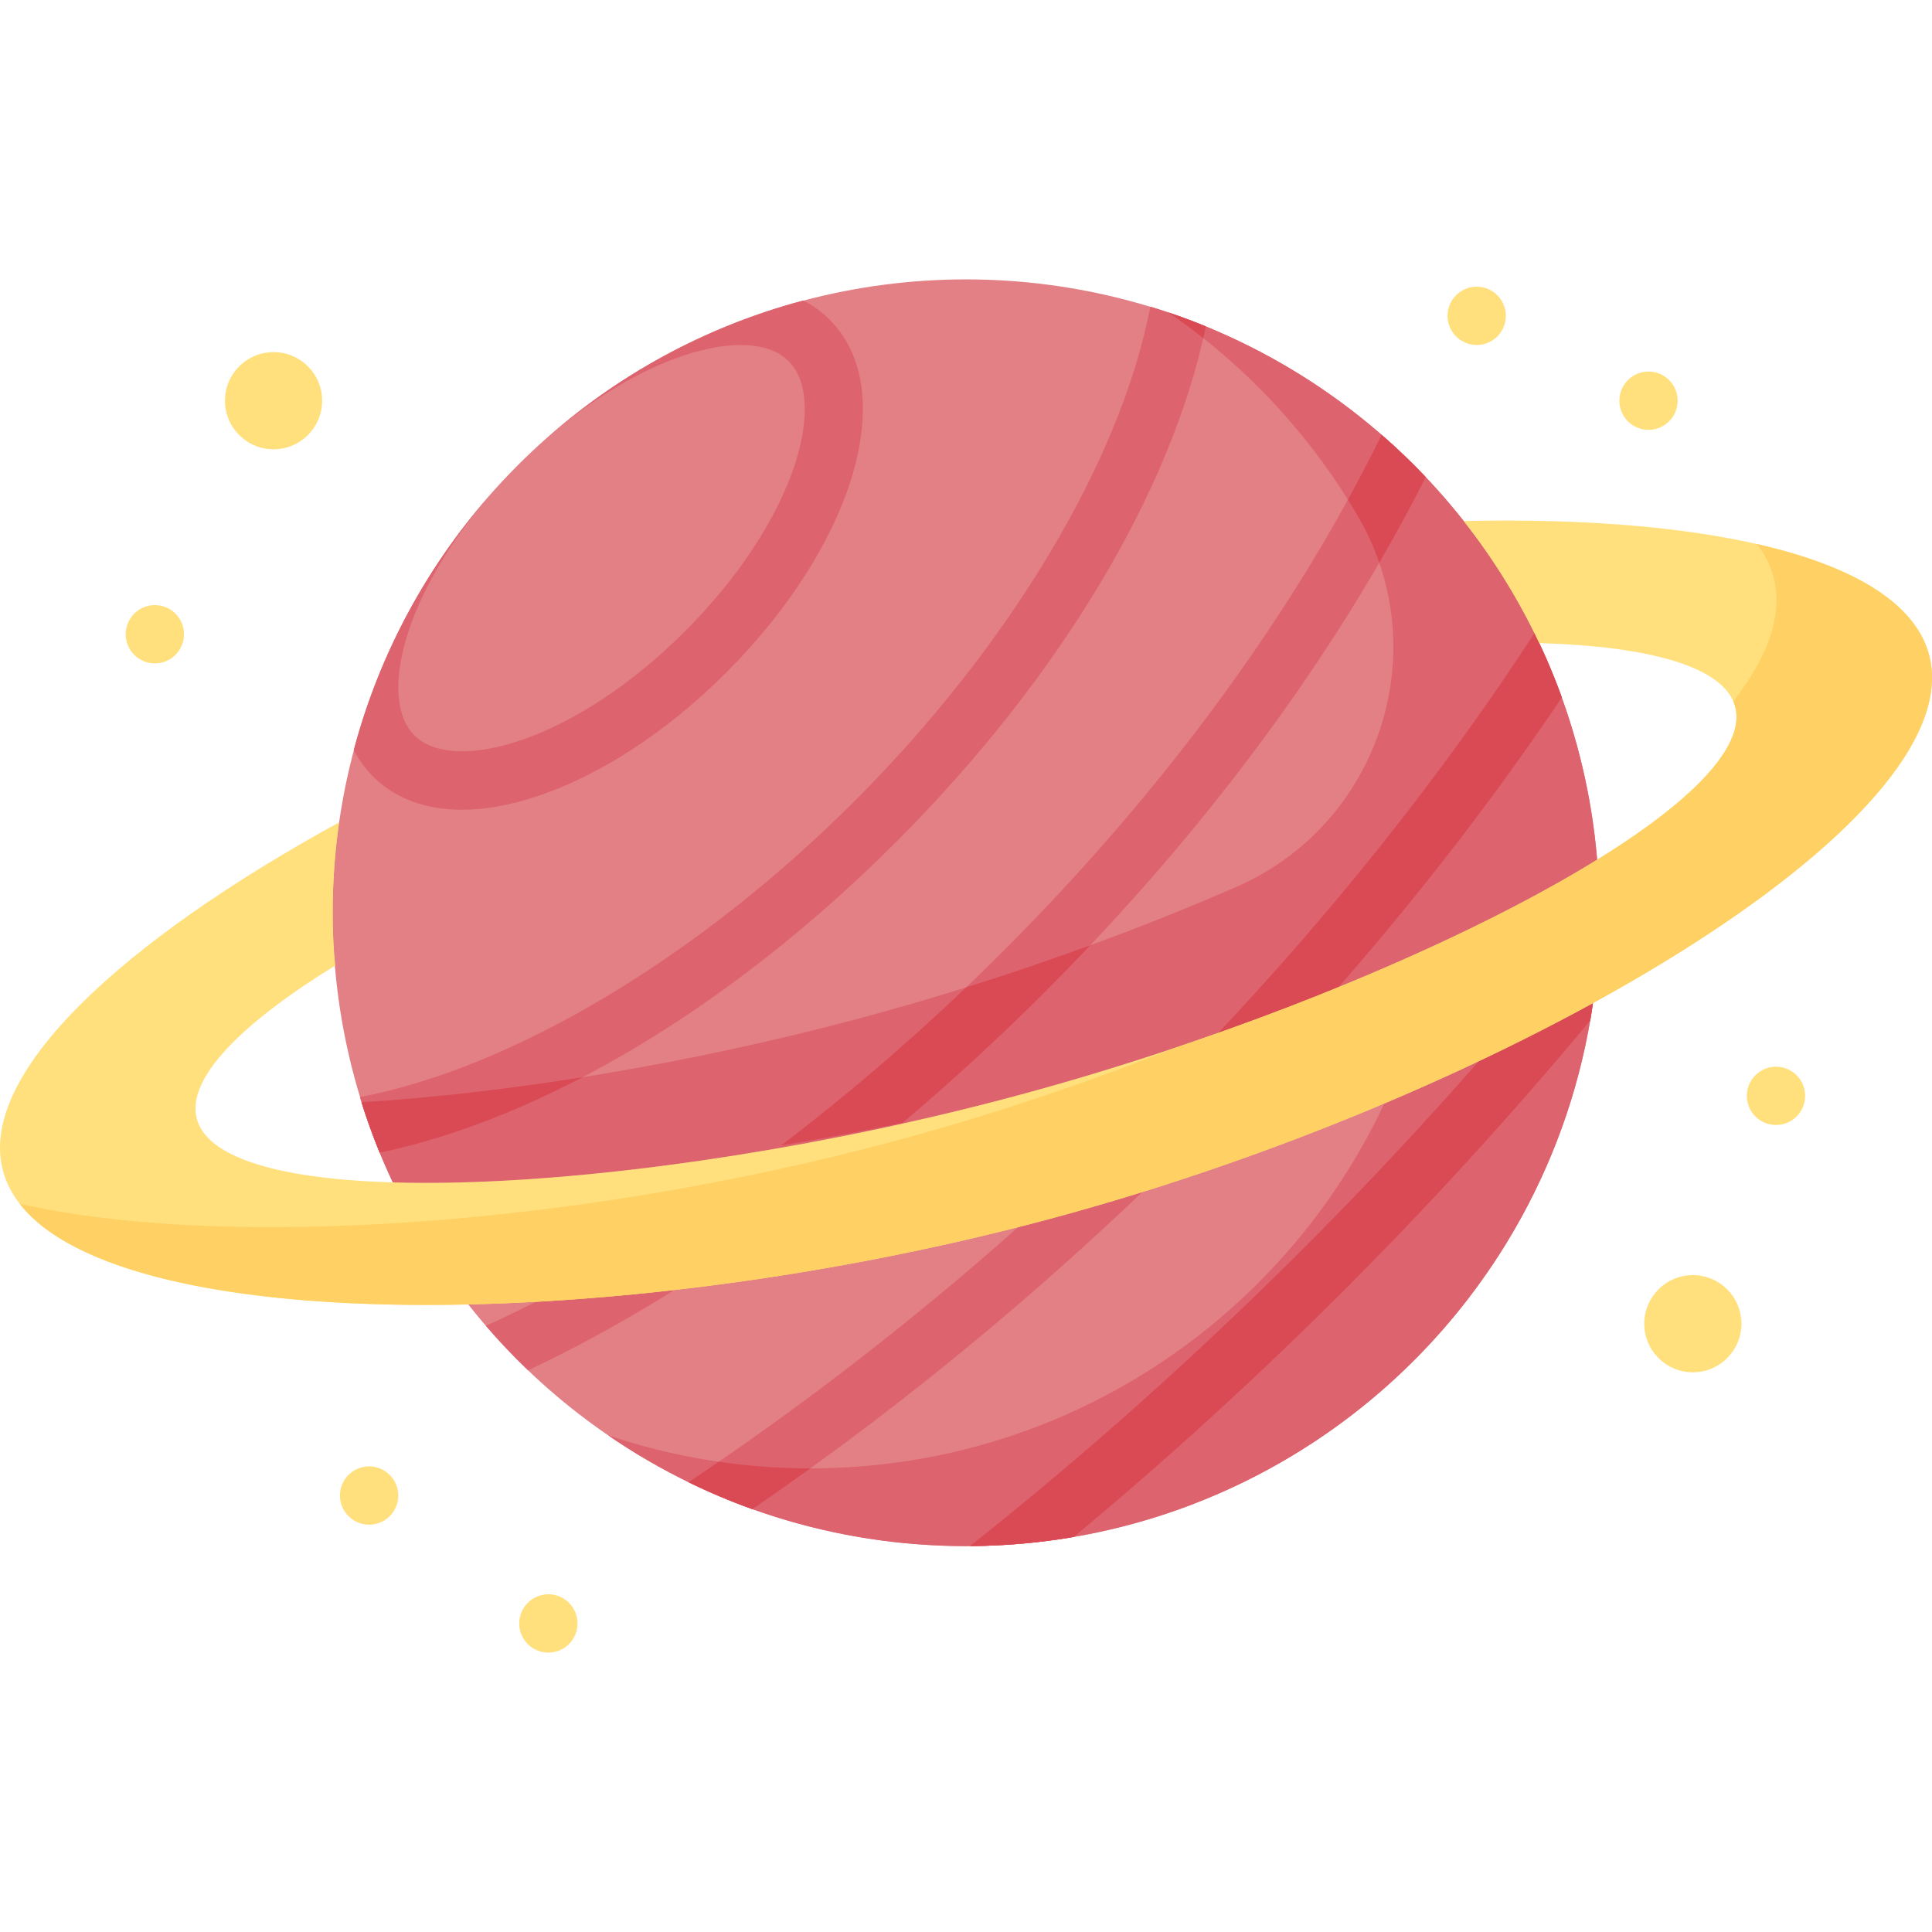 <svg id="Capa_1" enable-background="new 0 0 512 512" height="512" viewBox="0 0 512 512" width="512" xmlns="http://www.w3.org/2000/svg"><g><path d="m387.901 138.078-13.451 30.007 33.463 2.335 7.556-10.062z" fill="#ffe07d"/><path d="m89.851 217.945 35.247 7.118-36.243 30.796-8.894-12.942z" fill="#ffe07d"/><circle cx="256" cy="241.886" fill="#e28086" r="167.845"/><path d="m196.278 91.441c5.482 0 9.874 1.424 12.693 4.243.196.195.385.398.567.607 0 .001.001.002.002.003 9.669 11.095.697 42.298-28.069 71.063-29.222 29.222-61.229 37.947-71.673 27.5-9.679-9.678-2.902-37.857 21.382-65.187-17.505 19.458-30.525 43.031-37.433 69.091 1.343 2.601 3.052 4.951 5.123 7.023 5.841 5.84 13.898 8.799 23.524 8.799 6.09 0 12.808-1.185 19.985-3.574 16.718-5.566 34.482-17.188 50.019-32.724 33.231-33.232 45.61-72.845 28.792-92.144-.413-.475-.845-.937-1.292-1.384-2.072-2.071-4.422-3.78-7.023-5.123-26.027 6.9-49.574 19.895-69.017 37.367 19.343-17.166 39.103-25.56 52.42-25.56z" fill="#dd636e"/><path d="m309.665 82.805c20.447 14.035 37.629 32.481 50.174 53.965 20.867 35.736 5.688 81.755-32.244 98.297-30.281 13.205-65.133 25.519-99.783 34.803-44.948 12.044-92.739 19.843-132.015 22.229 2.29 7.312 5.066 14.409 8.291 21.253 43.093 1.285 106.421-7.201 164.931-22.879 58.495-15.674 117.567-39.98 154.246-62.634-5.614-67.751-51.468-124.082-113.6-145.034z" fill="#dd636e"/><path d="m366.852 292.435c-26.777 57.127-84.797 96.692-152.059 96.692-18.767 0-36.814-3.08-53.664-8.762 26.988 18.525 59.664 29.366 94.871 29.366 84.569 0 154.53-62.546 166.149-143.903-16.992 9.311-35.65 18.295-55.297 26.607z" fill="#dd636e"/><circle cx="448.623" cy="350.797" fill="#ffe07d" r="12.877"/><circle cx="72.495" cy="106.19" fill="#ffe07d" r="12.877"/><path d="m237.369 223.249c-43.2 43.21-92.962 73.107-136.757 82.207-1.964-4.796-3.713-9.704-5.234-14.711 40.763-7.809 89.843-37.192 131.064-78.423 41.223-41.223 70.602-90.302 78.412-131.06 5.007 1.521 9.914 3.27 14.711 5.234-9.1 43.791-38.994 93.55-82.196 136.753zm186.472 19.668c-23.809 30.109-50.499 60.012-78.651 88.163-28.124 28.125-57.837 54.64-88.14 78.647 9.369-.057 18.556-.883 27.501-2.416 24.552-20.395 48.583-42.321 71.566-65.304 22.974-22.976 44.994-47.104 65.308-71.569 1.534-8.951 2.36-18.145 2.416-27.521zm-283.888 120.233c45.656-21.503 94.318-57.637 136.995-100.311 42.375-42.376 77.212-89.489 100.882-136.404-3.714-3.917-7.614-7.656-11.687-11.201-22.948 46.856-57.611 94.167-100.123 136.677-42.797 42.8-91.74 78.807-137.243 99.46 3.536 4.104 7.266 8.035 11.176 11.779zm273.947-178.313c-2.11-5.838-4.534-11.525-7.252-17.042-54.702 84.017-133.78 164.585-224.182 225.012 5.478 2.674 11.123 5.059 16.915 7.134 85.533-58.664 160.69-135.038 214.519-215.104z" fill="#dd636e"/><g fill="#da4a54"><path d="m214.753 389.127c-8.244-.002-16.349-.599-24.275-1.749-2.661 1.827-5.331 3.637-8.012 5.429 5.478 2.674 11.123 5.059 16.915 7.134 5.163-3.541 10.287-7.147 15.372-10.814z"/><path d="m154.399 285.467c-20.601 3.284-40.506 5.532-58.603 6.632.002.006.004.012.006.019 1.42 4.532 3.026 8.981 4.81 13.339 17.258-3.587 35.443-10.403 53.787-19.99z"/><path d="m309.787 82.846c-.041-.014-.081-.028-.122-.041 3.153 2.164 6.228 4.434 9.221 6.803.238-1.04.465-2.077.679-3.111-3.211-1.315-6.472-2.533-9.778-3.651z"/><path d="m391.905 281.22c-14.913 17.002-30.573 33.719-46.715 49.86-28.124 28.125-57.837 54.64-88.14 78.647 9.369-.057 18.556-.883 27.501-2.416 24.552-20.395 48.583-42.321 71.566-65.304 22.974-22.976 44.994-47.104 65.308-71.569.142-.831.278-1.663.408-2.498.003-.019.006-.038.009-.057.033-.213.065-.427.098-.64.022-.147.044-.293.066-.439.003-.023.007-.045.01-.068.045-.304.089-.607.132-.909-9.59 5.256-19.712 10.408-30.243 15.393z"/><path d="m276.949 262.839c4.07-4.07 8.07-8.184 11.997-12.337-10.745 3.928-21.767 7.672-32.903 11.159-15.79 15.074-32.288 29.175-49.039 41.898 10.852-1.785 21.666-3.793 32.198-6.009 12.929-10.914 25.581-22.546 37.747-34.711z"/><path d="m415.469 253.349c2.74-.767 5.452-1.535 8.129-2.305.145-2.693.227-5.402.243-8.128-2.753 3.482-5.544 6.96-8.372 10.433z"/><path d="m318.805 277.995c8.784-2.141 17.944-4.37 27.281-6.669 25.146-27.856 47.935-56.921 67.814-86.49-2.11-5.838-4.534-11.525-7.252-17.042-24.709 37.951-54.391 75.197-87.843 110.201z"/><path d="m366.144 115.234c-2.805 5.726-5.785 11.46-8.932 17.19.897 1.434 1.773 2.883 2.628 4.346 2.341 4.01 4.229 8.149 5.681 12.361 4.384-7.557 8.493-15.129 12.311-22.696-3.715-3.917-7.615-7.656-11.688-11.201z"/></g><circle cx="145.322" cy="430.232" fill="#ffe07d" r="7.726"/><circle cx="97.819" cy="396.333" fill="#ffe07d" r="7.726"/><circle cx="470.655" cy="290.415" fill="#ffe07d" r="7.726"/><circle cx="391.341" cy="83.699" fill="#ffe07d" r="7.726"/><circle cx="436.873" cy="106.19" fill="#ffe07d" r="7.726"/><circle cx="41.039" cy="168.085" fill="#ffe07d" r="7.726"/><path d="m511.21 173.503c-6.853-25.577-57.76-36.889-123.309-35.425 7.83 9.936 14.562 20.777 20.012 32.342 29.177.87 49.077 6.219 51.926 16.848 7.054 26.327-92.693 76.912-190.82 103.205-98.126 26.293-209.803 32.358-216.857 6.031-2.854-10.65 11.77-25.27 36.694-40.645-.463-4.129-.7-8.771-.7-13.973 0-8.129.579-16.122 1.695-23.941-57.492 31.504-95.914 66.75-89.061 92.325 11.797 44.027 154.125 45.787 276.982 12.868 122.856-32.919 245.235-105.608 233.438-149.635z" fill="#ffe07d"/><path d="m511.21 173.503c-3.732-13.927-20.525-23.624-45.631-29.332 2.095 2.699 3.588 5.608 4.424 8.729 2.631 9.82-1.413 21.065-10.648 32.977.194.453.356.917.483 1.391 6.036 22.528-66.127 62.817-148.56 90.45-24.105 9.561-49.4 18.033-74.715 24.816-83.993 22.506-177.087 28.802-231.349 16.465 27.456 35.372 158.411 34.724 272.557 4.139 122.857-32.92 245.236-105.608 233.439-149.635z" fill="#ffd064"/></g></svg>